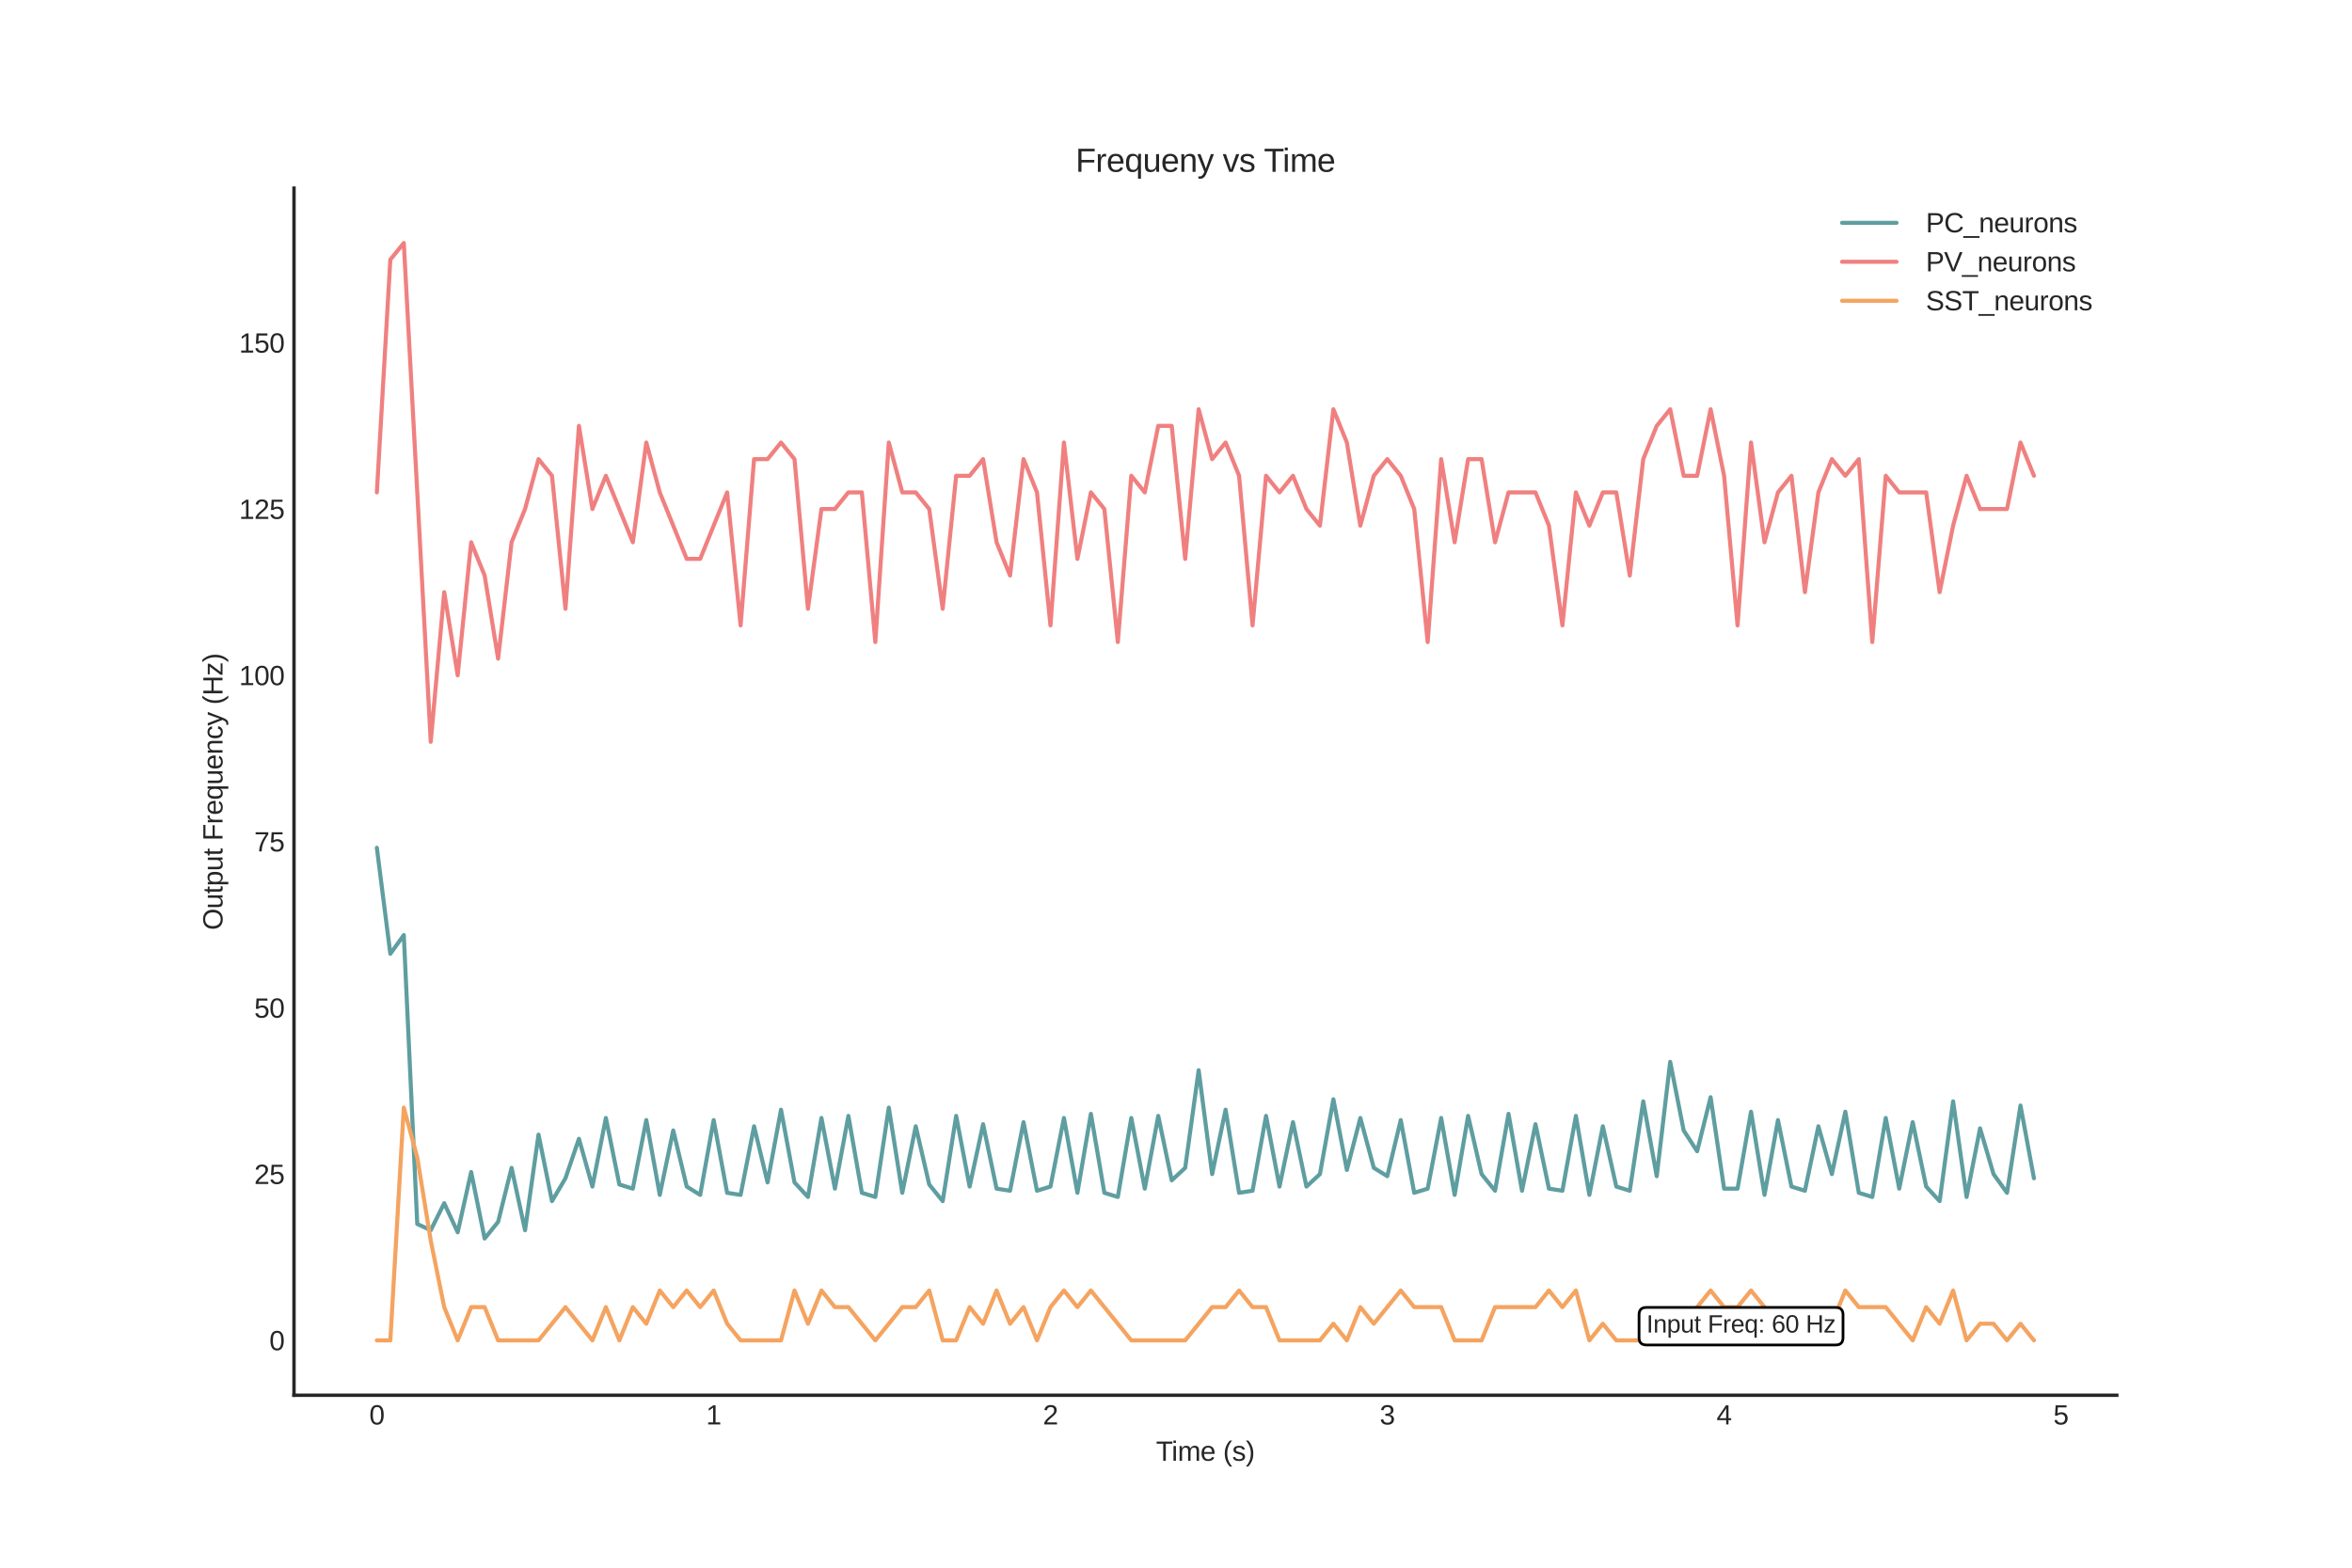 <?xml version="1.0" encoding="utf-8" standalone="no"?>
<!DOCTYPE svg PUBLIC "-//W3C//DTD SVG 1.1//EN"
  "http://www.w3.org/Graphics/SVG/1.1/DTD/svg11.dtd">
<svg xmlns:xlink="http://www.w3.org/1999/xlink" width="864pt" height="576pt" viewBox="0 0 864 576" xmlns="http://www.w3.org/2000/svg" version="1.1">
 <defs>
  <style type="text/css">*{stroke-linejoin: round; stroke-linecap: butt}</style>
 </defs>
 <g id="figure_1">
  <g id="patch_1">
   <path d="M 0 576 
L 864 576 
L 864 0 
L 0 0 
z
" style="fill: #ffffff"/>
  </g>
  <g id="axes_1">
   <g id="patch_2">
    <path d="M 108 512.64 
L 777.6 512.64 
L 777.6 69.12 
L 108 69.12 
z
" style="fill: #ffffff"/>
   </g>
   <g id="matplotlib.axis_1">
    <g id="xtick_1">
     <g id="line2d_1"/>
     <g id="text_1">
      <!-- 0 -->
      <g style="fill: #262626" transform="translate(135.656 523.387) scale(0.1 -0.1)">
       <defs>
        <path id="LiberationSans-30" d="M 3309 2203 
Q 3309 1100 2920 518 
Q 2531 -63 1772 -63 
Q 1013 -63 631 515 
Q 250 1094 250 2203 
Q 250 3338 620 3903 
Q 991 4469 1791 4469 
Q 2569 4469 2939 3897 
Q 3309 3325 3309 2203 
z
M 2738 2203 
Q 2738 3156 2517 3584 
Q 2297 4013 1791 4013 
Q 1272 4013 1045 3591 
Q 819 3169 819 2203 
Q 819 1266 1048 831 
Q 1278 397 1778 397 
Q 2275 397 2506 840 
Q 2738 1284 2738 2203 
z
" transform="scale(0.016)"/>
       </defs>
       <use xlink:href="#LiberationSans-30"/>
      </g>
     </g>
    </g>
    <g id="xtick_2">
     <g id="line2d_2"/>
     <g id="text_2">
      <!-- 1 -->
      <g style="fill: #262626" transform="translate(259.381 523.387) scale(0.1 -0.1)">
       <defs>
        <path id="LiberationSans-31" d="M 488 0 
L 488 478 
L 1609 478 
L 1609 3866 
L 616 3156 
L 616 3688 
L 1656 4403 
L 2175 4403 
L 2175 478 
L 3247 478 
L 3247 0 
L 488 0 
z
" transform="scale(0.016)"/>
       </defs>
       <use xlink:href="#LiberationSans-31"/>
      </g>
     </g>
    </g>
    <g id="xtick_3">
     <g id="line2d_3"/>
     <g id="text_3">
      <!-- 2 -->
      <g style="fill: #262626" transform="translate(383.106 523.387) scale(0.1 -0.1)">
       <defs>
        <path id="LiberationSans-32" d="M 322 0 
L 322 397 
Q 481 763 711 1042 
Q 941 1322 1194 1548 
Q 1447 1775 1695 1969 
Q 1944 2163 2144 2356 
Q 2344 2550 2467 2762 
Q 2591 2975 2591 3244 
Q 2591 3606 2378 3806 
Q 2166 4006 1788 4006 
Q 1428 4006 1195 3811 
Q 963 3616 922 3263 
L 347 3316 
Q 409 3844 795 4156 
Q 1181 4469 1788 4469 
Q 2453 4469 2811 4155 
Q 3169 3841 3169 3263 
Q 3169 3006 3051 2753 
Q 2934 2500 2703 2247 
Q 2472 1994 1819 1463 
Q 1459 1169 1246 933 
Q 1034 697 941 478 
L 3238 478 
L 3238 0 
L 322 0 
z
" transform="scale(0.016)"/>
       </defs>
       <use xlink:href="#LiberationSans-32"/>
      </g>
     </g>
    </g>
    <g id="xtick_4">
     <g id="line2d_4"/>
     <g id="text_4">
      <!-- 3 -->
      <g style="fill: #262626" transform="translate(506.831 523.387) scale(0.1 -0.1)">
       <defs>
        <path id="LiberationSans-33" d="M 3278 1216 
Q 3278 606 2890 271 
Q 2503 -63 1784 -63 
Q 1116 -63 717 239 
Q 319 541 244 1131 
L 825 1184 
Q 938 403 1784 403 
Q 2209 403 2451 612 
Q 2694 822 2694 1234 
Q 2694 1594 2417 1795 
Q 2141 1997 1619 1997 
L 1300 1997 
L 1300 2484 
L 1606 2484 
Q 2069 2484 2323 2686 
Q 2578 2888 2578 3244 
Q 2578 3597 2370 3801 
Q 2163 4006 1753 4006 
Q 1381 4006 1151 3815 
Q 922 3625 884 3278 
L 319 3322 
Q 381 3863 767 4166 
Q 1153 4469 1759 4469 
Q 2422 4469 2789 4161 
Q 3156 3853 3156 3303 
Q 3156 2881 2920 2617 
Q 2684 2353 2234 2259 
L 2234 2247 
Q 2728 2194 3003 1916 
Q 3278 1638 3278 1216 
z
" transform="scale(0.016)"/>
       </defs>
       <use xlink:href="#LiberationSans-33"/>
      </g>
     </g>
    </g>
    <g id="xtick_5">
     <g id="line2d_5"/>
     <g id="text_5">
      <!-- 4 -->
      <g style="fill: #262626" transform="translate(630.556 523.387) scale(0.1 -0.1)">
       <defs>
        <path id="LiberationSans-34" d="M 2753 997 
L 2753 0 
L 2222 0 
L 2222 997 
L 147 997 
L 147 1434 
L 2163 4403 
L 2753 4403 
L 2753 1441 
L 3372 1441 
L 3372 997 
L 2753 997 
z
M 2222 3769 
Q 2216 3750 2134 3603 
Q 2053 3456 2013 3397 
L 884 1734 
L 716 1503 
L 666 1441 
L 2222 1441 
L 2222 3769 
z
" transform="scale(0.016)"/>
       </defs>
       <use xlink:href="#LiberationSans-34"/>
      </g>
     </g>
    </g>
    <g id="xtick_6">
     <g id="line2d_6"/>
     <g id="text_6">
      <!-- 5 -->
      <g style="fill: #262626" transform="translate(754.281 523.387) scale(0.1 -0.1)">
       <defs>
        <path id="LiberationSans-35" d="M 3291 1434 
Q 3291 738 2877 337 
Q 2463 -63 1728 -63 
Q 1113 -63 734 206 
Q 356 475 256 984 
L 825 1050 
Q 1003 397 1741 397 
Q 2194 397 2450 670 
Q 2706 944 2706 1422 
Q 2706 1838 2448 2094 
Q 2191 2350 1753 2350 
Q 1525 2350 1328 2278 
Q 1131 2206 934 2034 
L 384 2034 
L 531 4403 
L 3034 4403 
L 3034 3925 
L 1044 3925 
L 959 2528 
Q 1325 2809 1869 2809 
Q 2519 2809 2905 2428 
Q 3291 2047 3291 1434 
z
" transform="scale(0.016)"/>
       </defs>
       <use xlink:href="#LiberationSans-35"/>
      </g>
     </g>
    </g>
    <g id="text_7">
     <!-- Time (s) -->
     <g style="fill: #262626" transform="translate(424.659 536.709) scale(0.1 -0.1)">
      <defs>
       <path id="LiberationSans-54" d="M 2250 3916 
L 2250 0 
L 1656 0 
L 1656 3916 
L 144 3916 
L 144 4403 
L 3763 4403 
L 3763 3916 
L 2250 3916 
z
" transform="scale(0.016)"/>
       <path id="LiberationSans-69" d="M 428 4100 
L 428 4638 
L 991 4638 
L 991 4100 
L 428 4100 
z
M 428 0 
L 428 3381 
L 991 3381 
L 991 0 
L 428 0 
z
" transform="scale(0.016)"/>
       <path id="LiberationSans-6d" d="M 2400 0 
L 2400 2144 
Q 2400 2634 2265 2821 
Q 2131 3009 1781 3009 
Q 1422 3009 1212 2734 
Q 1003 2459 1003 1959 
L 1003 0 
L 444 0 
L 444 2659 
Q 444 3250 425 3381 
L 956 3381 
Q 959 3366 962 3297 
Q 966 3228 970 3139 
Q 975 3050 981 2803 
L 991 2803 
Q 1172 3163 1406 3303 
Q 1641 3444 1978 3444 
Q 2363 3444 2586 3291 
Q 2809 3138 2897 2803 
L 2906 2803 
Q 3081 3144 3329 3294 
Q 3578 3444 3931 3444 
Q 4444 3444 4676 3166 
Q 4909 2888 4909 2253 
L 4909 0 
L 4353 0 
L 4353 2144 
Q 4353 2634 4218 2821 
Q 4084 3009 3734 3009 
Q 3366 3009 3161 2736 
Q 2956 2463 2956 1959 
L 2956 0 
L 2400 0 
z
" transform="scale(0.016)"/>
       <path id="LiberationSans-65" d="M 863 1572 
Q 863 991 1103 675 
Q 1344 359 1806 359 
Q 2172 359 2392 506 
Q 2613 653 2691 878 
L 3184 738 
Q 2881 -63 1806 -63 
Q 1056 -63 664 384 
Q 272 831 272 1713 
Q 272 2550 664 2997 
Q 1056 3444 1784 3444 
Q 3275 3444 3275 1647 
L 3275 1572 
L 863 1572 
z
M 2694 2003 
Q 2647 2538 2422 2783 
Q 2197 3028 1775 3028 
Q 1366 3028 1127 2754 
Q 888 2481 869 2003 
L 2694 2003 
z
" transform="scale(0.016)"/>
       <path id="LiberationSans-20" transform="scale(0.016)"/>
       <path id="LiberationSans-28" d="M 397 1663 
Q 397 2566 680 3284 
Q 963 4003 1550 4638 
L 2094 4638 
Q 1509 3988 1236 3256 
Q 963 2525 963 1656 
Q 963 791 1233 62 
Q 1503 -666 2094 -1325 
L 1550 -1325 
Q 959 -688 678 32 
Q 397 753 397 1650 
L 397 1663 
z
" transform="scale(0.016)"/>
       <path id="LiberationSans-73" d="M 2969 934 
Q 2969 456 2608 196 
Q 2247 -63 1597 -63 
Q 966 -63 623 145 
Q 281 353 178 794 
L 675 891 
Q 747 619 972 492 
Q 1197 366 1597 366 
Q 2025 366 2223 497 
Q 2422 628 2422 891 
Q 2422 1091 2284 1216 
Q 2147 1341 1841 1422 
L 1438 1528 
Q 953 1653 748 1773 
Q 544 1894 428 2066 
Q 313 2238 313 2488 
Q 313 2950 642 3192 
Q 972 3434 1603 3434 
Q 2163 3434 2492 3237 
Q 2822 3041 2909 2606 
L 2403 2544 
Q 2356 2769 2151 2889 
Q 1947 3009 1603 3009 
Q 1222 3009 1040 2893 
Q 859 2778 859 2544 
Q 859 2400 934 2306 
Q 1009 2213 1156 2147 
Q 1303 2081 1775 1966 
Q 2222 1853 2419 1758 
Q 2616 1663 2730 1547 
Q 2844 1431 2906 1279 
Q 2969 1128 2969 934 
z
" transform="scale(0.016)"/>
       <path id="LiberationSans-29" d="M 1734 1650 
Q 1734 747 1451 28 
Q 1169 -691 581 -1325 
L 38 -1325 
Q 625 -669 897 57 
Q 1169 784 1169 1656 
Q 1169 2528 895 3256 
Q 622 3984 38 4638 
L 581 4638 
Q 1172 4000 1453 3279 
Q 1734 2559 1734 1663 
L 1734 1650 
z
" transform="scale(0.016)"/>
      </defs>
      <use xlink:href="#LiberationSans-54"/>
      <use xlink:href="#LiberationSans-69" x="57.334"/>
      <use xlink:href="#LiberationSans-6d" x="79.551"/>
      <use xlink:href="#LiberationSans-65" x="162.852"/>
      <use xlink:href="#LiberationSans-20" x="218.467"/>
      <use xlink:href="#LiberationSans-28" x="246.25"/>
      <use xlink:href="#LiberationSans-73" x="279.551"/>
      <use xlink:href="#LiberationSans-29" x="329.551"/>
     </g>
    </g>
   </g>
   <g id="matplotlib.axis_2">
    <g id="ytick_1">
     <g id="line2d_7"/>
     <g id="text_8">
      <!-- 0 -->
      <g style="fill: #262626" transform="translate(98.939 496.103) scale(0.1 -0.1)">
       <use xlink:href="#LiberationSans-30"/>
      </g>
     </g>
    </g>
    <g id="ytick_2">
     <g id="line2d_8"/>
     <g id="text_9">
      <!-- 25 -->
      <g style="fill: #262626" transform="translate(93.378 435.013) scale(0.1 -0.1)">
       <use xlink:href="#LiberationSans-32"/>
       <use xlink:href="#LiberationSans-35" x="55.615"/>
      </g>
     </g>
    </g>
    <g id="ytick_3">
     <g id="line2d_9"/>
     <g id="text_10">
      <!-- 50 -->
      <g style="fill: #262626" transform="translate(93.378 373.922) scale(0.1 -0.1)">
       <use xlink:href="#LiberationSans-35"/>
       <use xlink:href="#LiberationSans-30" x="55.615"/>
      </g>
     </g>
    </g>
    <g id="ytick_4">
     <g id="line2d_10"/>
     <g id="text_11">
      <!-- 75 -->
      <g style="fill: #262626" transform="translate(93.378 312.831) scale(0.1 -0.1)">
       <defs>
        <path id="LiberationSans-37" d="M 3238 3947 
Q 2563 2916 2284 2331 
Q 2006 1747 1867 1178 
Q 1728 609 1728 0 
L 1141 0 
Q 1141 844 1498 1776 
Q 1856 2709 2694 3925 
L 328 3925 
L 328 4403 
L 3238 4403 
L 3238 3947 
z
" transform="scale(0.016)"/>
       </defs>
       <use xlink:href="#LiberationSans-37"/>
       <use xlink:href="#LiberationSans-35" x="55.615"/>
      </g>
     </g>
    </g>
    <g id="ytick_5">
     <g id="line2d_11"/>
     <g id="text_12">
      <!-- 100 -->
      <g style="fill: #262626" transform="translate(87.817 251.74) scale(0.1 -0.1)">
       <use xlink:href="#LiberationSans-31"/>
       <use xlink:href="#LiberationSans-30" x="55.615"/>
       <use xlink:href="#LiberationSans-30" x="111.23"/>
      </g>
     </g>
    </g>
    <g id="ytick_6">
     <g id="line2d_12"/>
     <g id="text_13">
      <!-- 125 -->
      <g style="fill: #262626" transform="translate(87.817 190.649) scale(0.1 -0.1)">
       <use xlink:href="#LiberationSans-31"/>
       <use xlink:href="#LiberationSans-32" x="55.615"/>
       <use xlink:href="#LiberationSans-35" x="111.23"/>
      </g>
     </g>
    </g>
    <g id="ytick_7">
     <g id="line2d_13"/>
     <g id="text_14">
      <!-- 150 -->
      <g style="fill: #262626" transform="translate(87.817 129.558) scale(0.1 -0.1)">
       <use xlink:href="#LiberationSans-31"/>
       <use xlink:href="#LiberationSans-35" x="55.615"/>
       <use xlink:href="#LiberationSans-30" x="111.23"/>
      </g>
     </g>
    </g>
    <g id="text_15">
     <!-- Output Frequency (Hz) -->
     <g style="fill: #262626" transform="translate(81.742 341.728) rotate(-90) scale(0.1 -0.1)">
      <defs>
       <path id="LiberationSans-4f" d="M 4672 2222 
Q 4672 1531 4408 1012 
Q 4144 494 3650 215 
Q 3156 -63 2484 -63 
Q 1806 -63 1314 212 
Q 822 488 562 1008 
Q 303 1528 303 2222 
Q 303 3278 881 3873 
Q 1459 4469 2491 4469 
Q 3163 4469 3656 4201 
Q 4150 3934 4411 3425 
Q 4672 2916 4672 2222 
z
M 4063 2222 
Q 4063 3044 3652 3512 
Q 3241 3981 2491 3981 
Q 1734 3981 1321 3518 
Q 909 3056 909 2222 
Q 909 1394 1326 908 
Q 1744 422 2484 422 
Q 3247 422 3655 892 
Q 4063 1363 4063 2222 
z
" transform="scale(0.016)"/>
       <path id="LiberationSans-75" d="M 981 3381 
L 981 1238 
Q 981 903 1047 718 
Q 1113 534 1256 453 
Q 1400 372 1678 372 
Q 2084 372 2318 650 
Q 2553 928 2553 1422 
L 2553 3381 
L 3116 3381 
L 3116 722 
Q 3116 131 3134 0 
L 2603 0 
Q 2600 16 2597 84 
Q 2594 153 2589 242 
Q 2584 331 2578 578 
L 2569 578 
Q 2375 228 2120 82 
Q 1866 -63 1488 -63 
Q 931 -63 673 214 
Q 416 491 416 1128 
L 416 3381 
L 981 3381 
z
" transform="scale(0.016)"/>
       <path id="LiberationSans-74" d="M 1731 25 
Q 1453 -50 1163 -50 
Q 488 -50 488 716 
L 488 2972 
L 97 2972 
L 97 3381 
L 509 3381 
L 675 4138 
L 1050 4138 
L 1050 3381 
L 1675 3381 
L 1675 2972 
L 1050 2972 
L 1050 838 
Q 1050 594 1129 495 
Q 1209 397 1406 397 
Q 1519 397 1731 441 
L 1731 25 
z
" transform="scale(0.016)"/>
       <path id="LiberationSans-70" d="M 3291 1706 
Q 3291 -63 2047 -63 
Q 1266 -63 997 525 
L 981 525 
Q 994 500 994 -6 
L 994 -1328 
L 431 -1328 
L 431 2691 
Q 431 3213 413 3381 
L 956 3381 
Q 959 3369 965 3292 
Q 972 3216 980 3056 
Q 988 2897 988 2838 
L 1000 2838 
Q 1150 3150 1397 3295 
Q 1644 3441 2047 3441 
Q 2672 3441 2981 3022 
Q 3291 2603 3291 1706 
z
M 2700 1694 
Q 2700 2400 2509 2703 
Q 2319 3006 1903 3006 
Q 1569 3006 1380 2865 
Q 1191 2725 1092 2426 
Q 994 2128 994 1650 
Q 994 984 1206 668 
Q 1419 353 1897 353 
Q 2316 353 2508 661 
Q 2700 969 2700 1694 
z
" transform="scale(0.016)"/>
       <path id="LiberationSans-46" d="M 1122 3916 
L 1122 2278 
L 3578 2278 
L 3578 1784 
L 1122 1784 
L 1122 0 
L 525 0 
L 525 4403 
L 3653 4403 
L 3653 3916 
L 1122 3916 
z
" transform="scale(0.016)"/>
       <path id="LiberationSans-72" d="M 444 0 
L 444 2594 
Q 444 2950 425 3381 
L 956 3381 
Q 981 2806 981 2691 
L 994 2691 
Q 1128 3125 1303 3284 
Q 1478 3444 1797 3444 
Q 1909 3444 2025 3413 
L 2025 2897 
Q 1913 2928 1725 2928 
Q 1375 2928 1190 2626 
Q 1006 2325 1006 1763 
L 1006 0 
L 444 0 
z
" transform="scale(0.016)"/>
       <path id="LiberationSans-71" d="M 1513 -63 
Q 869 -63 569 371 
Q 269 806 269 1675 
Q 269 3444 1513 3444 
Q 1897 3444 2147 3308 
Q 2397 3172 2566 2856 
L 2572 2856 
Q 2572 2950 2584 3179 
Q 2597 3409 2609 3425 
L 3150 3425 
Q 3128 3241 3128 2503 
L 3128 -1328 
L 2566 -1328 
L 2566 44 
L 2578 556 
L 2572 556 
Q 2403 222 2156 79 
Q 1909 -63 1513 -63 
z
M 2566 1731 
Q 2566 2391 2350 2709 
Q 2134 3028 1663 3028 
Q 1234 3028 1046 2709 
Q 859 2391 859 1694 
Q 859 984 1048 678 
Q 1238 372 1656 372 
Q 2134 372 2350 712 
Q 2566 1053 2566 1731 
z
" transform="scale(0.016)"/>
       <path id="LiberationSans-6e" d="M 2578 0 
L 2578 2144 
Q 2578 2478 2512 2662 
Q 2447 2847 2303 2928 
Q 2159 3009 1881 3009 
Q 1475 3009 1240 2731 
Q 1006 2453 1006 1959 
L 1006 0 
L 444 0 
L 444 2659 
Q 444 3250 425 3381 
L 956 3381 
Q 959 3366 962 3297 
Q 966 3228 970 3139 
Q 975 3050 981 2803 
L 991 2803 
Q 1184 3153 1439 3298 
Q 1694 3444 2072 3444 
Q 2628 3444 2886 3167 
Q 3144 2891 3144 2253 
L 3144 0 
L 2578 0 
z
" transform="scale(0.016)"/>
       <path id="LiberationSans-63" d="M 859 1706 
Q 859 1031 1071 706 
Q 1284 381 1713 381 
Q 2013 381 2214 543 
Q 2416 706 2463 1044 
L 3031 1006 
Q 2966 519 2616 228 
Q 2266 -63 1728 -63 
Q 1019 -63 645 385 
Q 272 834 272 1694 
Q 272 2547 647 2995 
Q 1022 3444 1722 3444 
Q 2241 3444 2583 3175 
Q 2925 2906 3013 2434 
L 2434 2391 
Q 2391 2672 2212 2837 
Q 2034 3003 1706 3003 
Q 1259 3003 1059 2706 
Q 859 2409 859 1706 
z
" transform="scale(0.016)"/>
       <path id="LiberationSans-79" d="M 597 -1328 
Q 366 -1328 209 -1294 
L 209 -872 
Q 328 -891 472 -891 
Q 997 -891 1303 -119 
L 1356 16 
L 16 3381 
L 616 3381 
L 1328 1513 
Q 1344 1469 1366 1408 
Q 1388 1347 1506 1000 
Q 1625 653 1634 613 
L 1853 1228 
L 2594 3381 
L 3188 3381 
L 1888 0 
Q 1678 -541 1497 -805 
Q 1316 -1069 1095 -1198 
Q 875 -1328 597 -1328 
z
" transform="scale(0.016)"/>
       <path id="LiberationSans-48" d="M 3503 0 
L 3503 2041 
L 1122 2041 
L 1122 0 
L 525 0 
L 525 4403 
L 1122 4403 
L 1122 2541 
L 3503 2541 
L 3503 4403 
L 4100 4403 
L 4100 0 
L 3503 0 
z
" transform="scale(0.016)"/>
       <path id="LiberationSans-7a" d="M 259 0 
L 259 428 
L 2150 2947 
L 366 2947 
L 366 3381 
L 2816 3381 
L 2816 2953 
L 922 434 
L 2881 434 
L 2881 0 
L 259 0 
z
" transform="scale(0.016)"/>
      </defs>
      <use xlink:href="#LiberationSans-4f"/>
      <use xlink:href="#LiberationSans-75" x="77.783"/>
      <use xlink:href="#LiberationSans-74" x="133.398"/>
      <use xlink:href="#LiberationSans-70" x="161.182"/>
      <use xlink:href="#LiberationSans-75" x="216.797"/>
      <use xlink:href="#LiberationSans-74" x="272.412"/>
      <use xlink:href="#LiberationSans-20" x="300.195"/>
      <use xlink:href="#LiberationSans-46" x="327.979"/>
      <use xlink:href="#LiberationSans-72" x="389.062"/>
      <use xlink:href="#LiberationSans-65" x="422.363"/>
      <use xlink:href="#LiberationSans-71" x="477.979"/>
      <use xlink:href="#LiberationSans-75" x="533.594"/>
      <use xlink:href="#LiberationSans-65" x="589.209"/>
      <use xlink:href="#LiberationSans-6e" x="644.824"/>
      <use xlink:href="#LiberationSans-63" x="700.439"/>
      <use xlink:href="#LiberationSans-79" x="750.439"/>
      <use xlink:href="#LiberationSans-20" x="800.439"/>
      <use xlink:href="#LiberationSans-28" x="828.223"/>
      <use xlink:href="#LiberationSans-48" x="861.523"/>
      <use xlink:href="#LiberationSans-7a" x="933.74"/>
      <use xlink:href="#LiberationSans-29" x="983.74"/>
     </g>
    </g>
   </g>
   <g id="line2d_14">
    <path d="M 138.436 311.498 
L 143.385 350.444 
L 148.334 343.571 
L 153.283 449.716 
L 158.232 452.007 
L 163.181 442.08 
L 168.13 452.771 
L 173.079 430.625 
L 178.028 455.062 
L 182.977 448.953 
L 187.926 429.098 
L 192.875 452.007 
L 197.824 416.88 
L 202.773 441.316 
L 207.722 432.916 
L 212.671 418.407 
L 217.62 435.971 
L 222.569 410.771 
L 227.518 435.207 
L 232.467 436.735 
L 237.416 411.535 
L 242.365 439.025 
L 247.314 415.353 
L 252.263 435.971 
L 257.212 439.025 
L 262.161 411.535 
L 267.11 438.262 
L 272.059 439.025 
L 277.008 413.825 
L 281.957 434.444 
L 286.906 407.716 
L 291.855 434.444 
L 296.804 439.789 
L 301.753 410.771 
L 306.702 436.735 
L 311.651 410.007 
L 316.6 438.262 
L 321.549 439.789 
L 326.498 406.953 
L 331.447 438.262 
L 336.396 413.825 
L 341.345 435.207 
L 346.294 441.316 
L 351.243 410.007 
L 356.192 435.971 
L 361.141 413.062 
L 366.09 436.735 
L 371.039 437.498 
L 375.988 412.298 
L 380.937 437.498 
L 385.886 435.971 
L 390.835 410.771 
L 395.784 438.262 
L 400.733 409.244 
L 405.682 438.262 
L 410.631 439.789 
L 415.58 410.771 
L 420.529 436.735 
L 425.478 410.007 
L 430.427 433.68 
L 435.376 429.098 
L 440.325 393.207 
L 445.275 431.389 
L 450.224 407.716 
L 455.173 438.262 
L 460.122 437.498 
L 465.071 410.007 
L 470.02 435.971 
L 474.969 412.298 
L 479.918 435.971 
L 484.867 431.389 
L 489.816 403.898 
L 494.765 429.862 
L 499.714 410.771 
L 504.663 429.098 
L 509.612 432.153 
L 514.561 411.535 
L 519.51 438.262 
L 524.459 436.735 
L 529.408 410.771 
L 534.357 439.025 
L 539.306 410.007 
L 544.255 431.389 
L 549.204 437.498 
L 554.153 409.244 
L 559.102 437.498 
L 564.051 413.062 
L 569 436.735 
L 573.949 437.498 
L 578.898 410.007 
L 583.847 439.025 
L 588.796 413.825 
L 593.745 435.971 
L 598.694 437.498 
L 603.643 404.662 
L 608.592 432.153 
L 613.541 390.153 
L 618.49 415.353 
L 623.439 422.989 
L 628.388 403.135 
L 633.337 436.735 
L 638.286 436.735 
L 643.235 408.48 
L 648.184 439.025 
L 653.133 411.535 
L 658.082 435.971 
L 663.031 437.498 
L 667.98 413.825 
L 672.929 431.389 
L 677.878 408.48 
L 682.827 438.262 
L 687.776 439.789 
L 692.725 410.771 
L 697.674 436.735 
L 702.623 412.298 
L 707.572 435.971 
L 712.521 441.316 
L 717.47 404.662 
L 722.419 439.789 
L 727.368 414.589 
L 732.317 431.389 
L 737.266 438.262 
L 742.215 406.189 
L 747.164 432.916 
" clip-path="url(#p46f1f60fe8)" style="fill: none; stroke: #5f9ea0; stroke-width: 1.5; stroke-linecap: round"/>
   </g>
   <g id="line2d_15">
    <path d="M 138.436 180.916 
L 143.385 95.389 
L 148.334 89.28 
L 153.283 180.916 
L 158.232 272.553 
L 163.181 217.571 
L 168.13 248.116 
L 173.079 199.244 
L 178.028 211.462 
L 182.977 242.007 
L 187.926 199.244 
L 192.875 187.025 
L 197.824 168.698 
L 202.773 174.807 
L 207.722 223.68 
L 212.671 156.48 
L 217.62 187.025 
L 222.569 174.807 
L 227.518 187.025 
L 232.467 199.244 
L 237.416 162.589 
L 242.365 180.916 
L 247.314 193.135 
L 252.263 205.353 
L 257.212 205.353 
L 262.161 193.135 
L 267.11 180.916 
L 272.059 229.789 
L 277.008 168.698 
L 281.957 168.698 
L 286.906 162.589 
L 291.855 168.698 
L 296.804 223.68 
L 301.753 187.025 
L 306.702 187.025 
L 311.651 180.916 
L 316.6 180.916 
L 321.549 235.898 
L 326.498 162.589 
L 331.447 180.916 
L 336.396 180.916 
L 341.345 187.025 
L 346.294 223.68 
L 351.243 174.807 
L 356.192 174.807 
L 361.141 168.698 
L 366.09 199.244 
L 371.039 211.462 
L 375.988 168.698 
L 380.937 180.916 
L 385.886 229.789 
L 390.835 162.589 
L 395.784 205.353 
L 400.733 180.916 
L 405.682 187.025 
L 410.631 235.898 
L 415.58 174.807 
L 420.529 180.916 
L 425.478 156.48 
L 430.427 156.48 
L 435.376 205.353 
L 440.325 150.371 
L 445.275 168.698 
L 450.224 162.589 
L 455.173 174.807 
L 460.122 229.789 
L 465.071 174.807 
L 470.02 180.916 
L 474.969 174.807 
L 479.918 187.025 
L 484.867 193.135 
L 489.816 150.371 
L 494.765 162.589 
L 499.714 193.135 
L 504.663 174.807 
L 509.612 168.698 
L 514.561 174.807 
L 519.51 187.025 
L 524.459 235.898 
L 529.408 168.698 
L 534.357 199.244 
L 539.306 168.698 
L 544.255 168.698 
L 549.204 199.244 
L 554.153 180.916 
L 559.102 180.916 
L 564.051 180.916 
L 569 193.135 
L 573.949 229.789 
L 578.898 180.916 
L 583.847 193.135 
L 588.796 180.916 
L 593.745 180.916 
L 598.694 211.462 
L 603.643 168.698 
L 608.592 156.48 
L 613.541 150.371 
L 618.49 174.807 
L 623.439 174.807 
L 628.388 150.371 
L 633.337 174.807 
L 638.286 229.789 
L 643.235 162.589 
L 648.184 199.244 
L 653.133 180.916 
L 658.082 174.807 
L 663.031 217.571 
L 667.98 180.916 
L 672.929 168.698 
L 677.878 174.807 
L 682.827 168.698 
L 687.776 235.898 
L 692.725 174.807 
L 697.674 180.916 
L 702.623 180.916 
L 707.572 180.916 
L 712.521 217.571 
L 717.47 193.135 
L 722.419 174.807 
L 727.368 187.025 
L 732.317 187.025 
L 737.266 187.025 
L 742.215 162.589 
L 747.164 174.807 
" clip-path="url(#p46f1f60fe8)" style="fill: none; stroke: #f08080; stroke-width: 1.5; stroke-linecap: round"/>
   </g>
   <g id="line2d_16">
    <path d="M 138.436 492.48 
L 143.385 492.48 
L 148.334 406.953 
L 153.283 425.28 
L 158.232 455.825 
L 163.181 480.262 
L 168.13 492.48 
L 173.079 480.262 
L 178.028 480.262 
L 182.977 492.48 
L 187.926 492.48 
L 192.875 492.48 
L 197.824 492.48 
L 202.773 486.371 
L 207.722 480.262 
L 212.671 486.371 
L 217.62 492.48 
L 222.569 480.262 
L 227.518 492.48 
L 232.467 480.262 
L 237.416 486.371 
L 242.365 474.153 
L 247.314 480.262 
L 252.263 474.153 
L 257.212 480.262 
L 262.161 474.153 
L 267.11 486.371 
L 272.059 492.48 
L 277.008 492.48 
L 281.957 492.48 
L 286.906 492.48 
L 291.855 474.153 
L 296.804 486.371 
L 301.753 474.153 
L 306.702 480.262 
L 311.651 480.262 
L 316.6 486.371 
L 321.549 492.48 
L 326.498 486.371 
L 331.447 480.262 
L 336.396 480.262 
L 341.345 474.153 
L 346.294 492.48 
L 351.243 492.48 
L 356.192 480.262 
L 361.141 486.371 
L 366.09 474.153 
L 371.039 486.371 
L 375.988 480.262 
L 380.937 492.48 
L 385.886 480.262 
L 390.835 474.153 
L 395.784 480.262 
L 400.733 474.153 
L 405.682 480.262 
L 410.631 486.371 
L 415.58 492.48 
L 420.529 492.48 
L 425.478 492.48 
L 430.427 492.48 
L 435.376 492.48 
L 440.325 486.371 
L 445.275 480.262 
L 450.224 480.262 
L 455.173 474.153 
L 460.122 480.262 
L 465.071 480.262 
L 470.02 492.48 
L 474.969 492.48 
L 479.918 492.48 
L 484.867 492.48 
L 489.816 486.371 
L 494.765 492.48 
L 499.714 480.262 
L 504.663 486.371 
L 509.612 480.262 
L 514.561 474.153 
L 519.51 480.262 
L 524.459 480.262 
L 529.408 480.262 
L 534.357 492.48 
L 539.306 492.48 
L 544.255 492.48 
L 549.204 480.262 
L 554.153 480.262 
L 559.102 480.262 
L 564.051 480.262 
L 569 474.153 
L 573.949 480.262 
L 578.898 474.153 
L 583.847 492.48 
L 588.796 486.371 
L 593.745 492.48 
L 598.694 492.48 
L 603.643 492.48 
L 608.592 492.48 
L 613.541 492.48 
L 618.49 492.48 
L 623.439 480.262 
L 628.388 474.153 
L 633.337 480.262 
L 638.286 480.262 
L 643.235 474.153 
L 648.184 480.262 
L 653.133 486.371 
L 658.082 492.48 
L 663.031 486.371 
L 667.98 492.48 
L 672.929 486.371 
L 677.878 474.153 
L 682.827 480.262 
L 687.776 480.262 
L 692.725 480.262 
L 697.674 486.371 
L 702.623 492.48 
L 707.572 480.262 
L 712.521 486.371 
L 717.47 474.153 
L 722.419 492.48 
L 727.368 486.371 
L 732.317 486.371 
L 737.266 492.48 
L 742.215 486.371 
L 747.164 492.48 
" clip-path="url(#p46f1f60fe8)" style="fill: none; stroke: #f4a460; stroke-width: 1.5; stroke-linecap: round"/>
   </g>
   <g id="patch_3">
    <path d="M 108 512.64 
L 108 69.12 
" style="fill: none; stroke: #262626; stroke-width: 1.25; stroke-linejoin: miter; stroke-linecap: square"/>
   </g>
   <g id="patch_4">
    <path d="M 108 512.64 
L 777.6 512.64 
" style="fill: none; stroke: #262626; stroke-width: 1.25; stroke-linejoin: miter; stroke-linecap: square"/>
   </g>
   <g id="text_16">
    <!-- Frequeny vs Time -->
    <g style="fill: #262626" transform="translate(395.119 63.12) scale(0.12 -0.12)">
     <defs>
      <path id="LiberationSans-76" d="M 1916 0 
L 1250 0 
L 22 3381 
L 622 3381 
L 1366 1181 
Q 1406 1056 1581 441 
L 1691 806 
L 1813 1175 
L 2581 3381 
L 3178 3381 
L 1916 0 
z
" transform="scale(0.016)"/>
     </defs>
     <use xlink:href="#LiberationSans-46"/>
     <use xlink:href="#LiberationSans-72" x="61.084"/>
     <use xlink:href="#LiberationSans-65" x="94.385"/>
     <use xlink:href="#LiberationSans-71" x="150"/>
     <use xlink:href="#LiberationSans-75" x="205.615"/>
     <use xlink:href="#LiberationSans-65" x="261.23"/>
     <use xlink:href="#LiberationSans-6e" x="316.846"/>
     <use xlink:href="#LiberationSans-79" x="372.461"/>
     <use xlink:href="#LiberationSans-20" x="422.461"/>
     <use xlink:href="#LiberationSans-76" x="450.244"/>
     <use xlink:href="#LiberationSans-73" x="500.244"/>
     <use xlink:href="#LiberationSans-20" x="550.244"/>
     <use xlink:href="#LiberationSans-54" x="576.277"/>
     <use xlink:href="#LiberationSans-69" x="633.611"/>
     <use xlink:href="#LiberationSans-6d" x="655.828"/>
     <use xlink:href="#LiberationSans-65" x="739.129"/>
    </g>
   </g>
   <g id="legend_1">
    <g id="line2d_17">
     <path d="M 676.678 81.867 
L 686.678 81.867 
L 696.678 81.867 
" style="fill: none; stroke: #5f9ea0; stroke-width: 1.5; stroke-linecap: round"/>
    </g>
    <g id="text_17">
     <!--  PC_neurons -->
     <g style="fill: #262626" transform="translate(704.678 85.367) scale(0.1 -0.1)">
      <defs>
       <path id="LiberationSans-50" d="M 3931 3078 
Q 3931 2453 3523 2084 
Q 3116 1716 2416 1716 
L 1122 1716 
L 1122 0 
L 525 0 
L 525 4403 
L 2378 4403 
Q 3119 4403 3525 4056 
Q 3931 3709 3931 3078 
z
M 3331 3072 
Q 3331 3925 2306 3925 
L 1122 3925 
L 1122 2188 
L 2331 2188 
Q 3331 2188 3331 3072 
z
" transform="scale(0.016)"/>
       <path id="LiberationSans-43" d="M 2475 3981 
Q 1744 3981 1337 3511 
Q 931 3041 931 2222 
Q 931 1413 1354 920 
Q 1778 428 2500 428 
Q 3425 428 3891 1344 
L 4378 1100 
Q 4106 531 3614 234 
Q 3122 -63 2472 -63 
Q 1806 -63 1320 214 
Q 834 491 579 1005 
Q 325 1519 325 2222 
Q 325 3275 894 3872 
Q 1463 4469 2469 4469 
Q 3172 4469 3644 4194 
Q 4116 3919 4338 3378 
L 3772 3191 
Q 3619 3575 3280 3778 
Q 2941 3981 2475 3981 
z
" transform="scale(0.016)"/>
       <path id="LiberationSans-5f" d="M -97 -1272 
L -97 -866 
L 3631 -866 
L 3631 -1272 
L -97 -1272 
z
" transform="scale(0.016)"/>
       <path id="LiberationSans-6f" d="M 3291 1694 
Q 3291 806 2900 371 
Q 2509 -63 1766 -63 
Q 1025 -63 647 389 
Q 269 841 269 1694 
Q 269 3444 1784 3444 
Q 2559 3444 2925 3017 
Q 3291 2591 3291 1694 
z
M 2700 1694 
Q 2700 2394 2492 2711 
Q 2284 3028 1794 3028 
Q 1300 3028 1079 2704 
Q 859 2381 859 1694 
Q 859 1025 1076 689 
Q 1294 353 1759 353 
Q 2266 353 2483 678 
Q 2700 1003 2700 1694 
z
" transform="scale(0.016)"/>
      </defs>
      <use xlink:href="#LiberationSans-20"/>
      <use xlink:href="#LiberationSans-50" x="27.783"/>
      <use xlink:href="#LiberationSans-43" x="94.482"/>
      <use xlink:href="#LiberationSans-5f" x="166.699"/>
      <use xlink:href="#LiberationSans-6e" x="222.314"/>
      <use xlink:href="#LiberationSans-65" x="277.93"/>
      <use xlink:href="#LiberationSans-75" x="333.545"/>
      <use xlink:href="#LiberationSans-72" x="389.16"/>
      <use xlink:href="#LiberationSans-6f" x="422.461"/>
      <use xlink:href="#LiberationSans-6e" x="478.076"/>
      <use xlink:href="#LiberationSans-73" x="533.691"/>
     </g>
    </g>
    <g id="line2d_18">
     <path d="M 676.678 96.189 
L 686.678 96.189 
L 696.678 96.189 
" style="fill: none; stroke: #f08080; stroke-width: 1.5; stroke-linecap: round"/>
    </g>
    <g id="text_18">
     <!--  PV_neurons -->
     <g style="fill: #262626" transform="translate(704.678 99.689) scale(0.1 -0.1)">
      <defs>
       <path id="LiberationSans-56" d="M 2444 0 
L 1825 0 
L 28 4403 
L 656 4403 
L 1875 1303 
L 2138 525 
L 2400 1303 
L 3613 4403 
L 4241 4403 
L 2444 0 
z
" transform="scale(0.016)"/>
      </defs>
      <use xlink:href="#LiberationSans-20"/>
      <use xlink:href="#LiberationSans-50" x="27.783"/>
      <use xlink:href="#LiberationSans-56" x="94.482"/>
      <use xlink:href="#LiberationSans-5f" x="161.182"/>
      <use xlink:href="#LiberationSans-6e" x="216.797"/>
      <use xlink:href="#LiberationSans-65" x="272.412"/>
      <use xlink:href="#LiberationSans-75" x="328.027"/>
      <use xlink:href="#LiberationSans-72" x="383.643"/>
      <use xlink:href="#LiberationSans-6f" x="416.943"/>
      <use xlink:href="#LiberationSans-6e" x="472.559"/>
      <use xlink:href="#LiberationSans-73" x="528.174"/>
     </g>
    </g>
    <g id="line2d_19">
     <path d="M 676.678 110.511 
L 686.678 110.511 
L 696.678 110.511 
" style="fill: none; stroke: #f4a460; stroke-width: 1.5; stroke-linecap: round"/>
    </g>
    <g id="text_19">
     <!--  SST_neurons -->
     <g style="fill: #262626" transform="translate(704.678 114.011) scale(0.1 -0.1)">
      <defs>
       <path id="LiberationSans-53" d="M 3975 1216 
Q 3975 606 3498 271 
Q 3022 -63 2156 -63 
Q 547 -63 291 1056 
L 869 1172 
Q 969 775 1294 589 
Q 1619 403 2178 403 
Q 2756 403 3070 601 
Q 3384 800 3384 1184 
Q 3384 1400 3286 1534 
Q 3188 1669 3009 1756 
Q 2831 1844 2584 1903 
Q 2338 1963 2038 2031 
Q 1516 2147 1245 2262 
Q 975 2378 819 2520 
Q 663 2663 580 2853 
Q 497 3044 497 3291 
Q 497 3856 930 4162 
Q 1363 4469 2169 4469 
Q 2919 4469 3316 4239 
Q 3713 4009 3872 3456 
L 3284 3353 
Q 3188 3703 2916 3861 
Q 2644 4019 2163 4019 
Q 1634 4019 1356 3844 
Q 1078 3669 1078 3322 
Q 1078 3119 1186 2986 
Q 1294 2853 1497 2761 
Q 1700 2669 2306 2534 
Q 2509 2488 2711 2439 
Q 2913 2391 3097 2323 
Q 3281 2256 3442 2165 
Q 3603 2075 3722 1944 
Q 3841 1813 3908 1634 
Q 3975 1456 3975 1216 
z
" transform="scale(0.016)"/>
      </defs>
      <use xlink:href="#LiberationSans-20"/>
      <use xlink:href="#LiberationSans-53" x="27.783"/>
      <use xlink:href="#LiberationSans-53" x="94.482"/>
      <use xlink:href="#LiberationSans-54" x="161.182"/>
      <use xlink:href="#LiberationSans-5f" x="222.266"/>
      <use xlink:href="#LiberationSans-6e" x="277.881"/>
      <use xlink:href="#LiberationSans-65" x="333.496"/>
      <use xlink:href="#LiberationSans-75" x="389.111"/>
      <use xlink:href="#LiberationSans-72" x="444.727"/>
      <use xlink:href="#LiberationSans-6f" x="478.027"/>
      <use xlink:href="#LiberationSans-6e" x="533.643"/>
      <use xlink:href="#LiberationSans-73" x="589.258"/>
     </g>
    </g>
   </g>
  </g>
  <g id="text_20">
   <g id="patch_5">
    <path d="M 604.8 494.168 
L 674.329 494.168 
Q 677.029 494.168 677.029 491.467 
L 677.029 483.078 
Q 677.029 480.378 674.329 480.378 
L 604.8 480.378 
Q 602.1 480.378 602.1 483.078 
L 602.1 491.467 
Q 602.1 494.168 604.8 494.168 
z
" style="fill: #ffffff; stroke: #000000; stroke-linejoin: miter"/>
   </g>
   <!-- Input Freq: 60 Hz -->
   <g style="fill: #262626" transform="translate(604.8 489.6) scale(0.09 -0.09)">
    <defs>
     <path id="LiberationSans-49" d="M 591 0 
L 591 4403 
L 1188 4403 
L 1188 0 
L 591 0 
z
" transform="scale(0.016)"/>
     <path id="LiberationSans-3a" d="M 584 2734 
L 584 3381 
L 1194 3381 
L 1194 2734 
L 584 2734 
z
M 584 0 
L 584 647 
L 1194 647 
L 1194 0 
L 584 0 
z
" transform="scale(0.016)"/>
     <path id="LiberationSans-36" d="M 3278 1441 
Q 3278 744 2900 340 
Q 2522 -63 1856 -63 
Q 1113 -63 719 490 
Q 325 1044 325 2100 
Q 325 3244 734 3856 
Q 1144 4469 1900 4469 
Q 2897 4469 3156 3572 
L 2619 3475 
Q 2453 4013 1894 4013 
Q 1413 4013 1148 3564 
Q 884 3116 884 2266 
Q 1038 2550 1316 2698 
Q 1594 2847 1953 2847 
Q 2563 2847 2920 2465 
Q 3278 2084 3278 1441 
z
M 2706 1416 
Q 2706 1894 2472 2153 
Q 2238 2413 1819 2413 
Q 1425 2413 1183 2183 
Q 941 1953 941 1550 
Q 941 1041 1192 716 
Q 1444 391 1838 391 
Q 2244 391 2475 664 
Q 2706 938 2706 1416 
z
" transform="scale(0.016)"/>
    </defs>
    <use xlink:href="#LiberationSans-49"/>
    <use xlink:href="#LiberationSans-6e" x="27.783"/>
    <use xlink:href="#LiberationSans-70" x="83.398"/>
    <use xlink:href="#LiberationSans-75" x="139.014"/>
    <use xlink:href="#LiberationSans-74" x="194.629"/>
    <use xlink:href="#LiberationSans-20" x="222.412"/>
    <use xlink:href="#LiberationSans-46" x="250.195"/>
    <use xlink:href="#LiberationSans-72" x="311.279"/>
    <use xlink:href="#LiberationSans-65" x="344.58"/>
    <use xlink:href="#LiberationSans-71" x="400.195"/>
    <use xlink:href="#LiberationSans-3a" x="455.811"/>
    <use xlink:href="#LiberationSans-20" x="483.594"/>
    <use xlink:href="#LiberationSans-36" x="511.377"/>
    <use xlink:href="#LiberationSans-30" x="566.992"/>
    <use xlink:href="#LiberationSans-20" x="622.607"/>
    <use xlink:href="#LiberationSans-48" x="650.391"/>
    <use xlink:href="#LiberationSans-7a" x="722.607"/>
   </g>
  </g>
 </g>
 <defs>
  <clipPath id="p46f1f60fe8">
   <rect x="108" y="69.12" width="669.6" height="443.52"/>
  </clipPath>
 </defs>
</svg>
